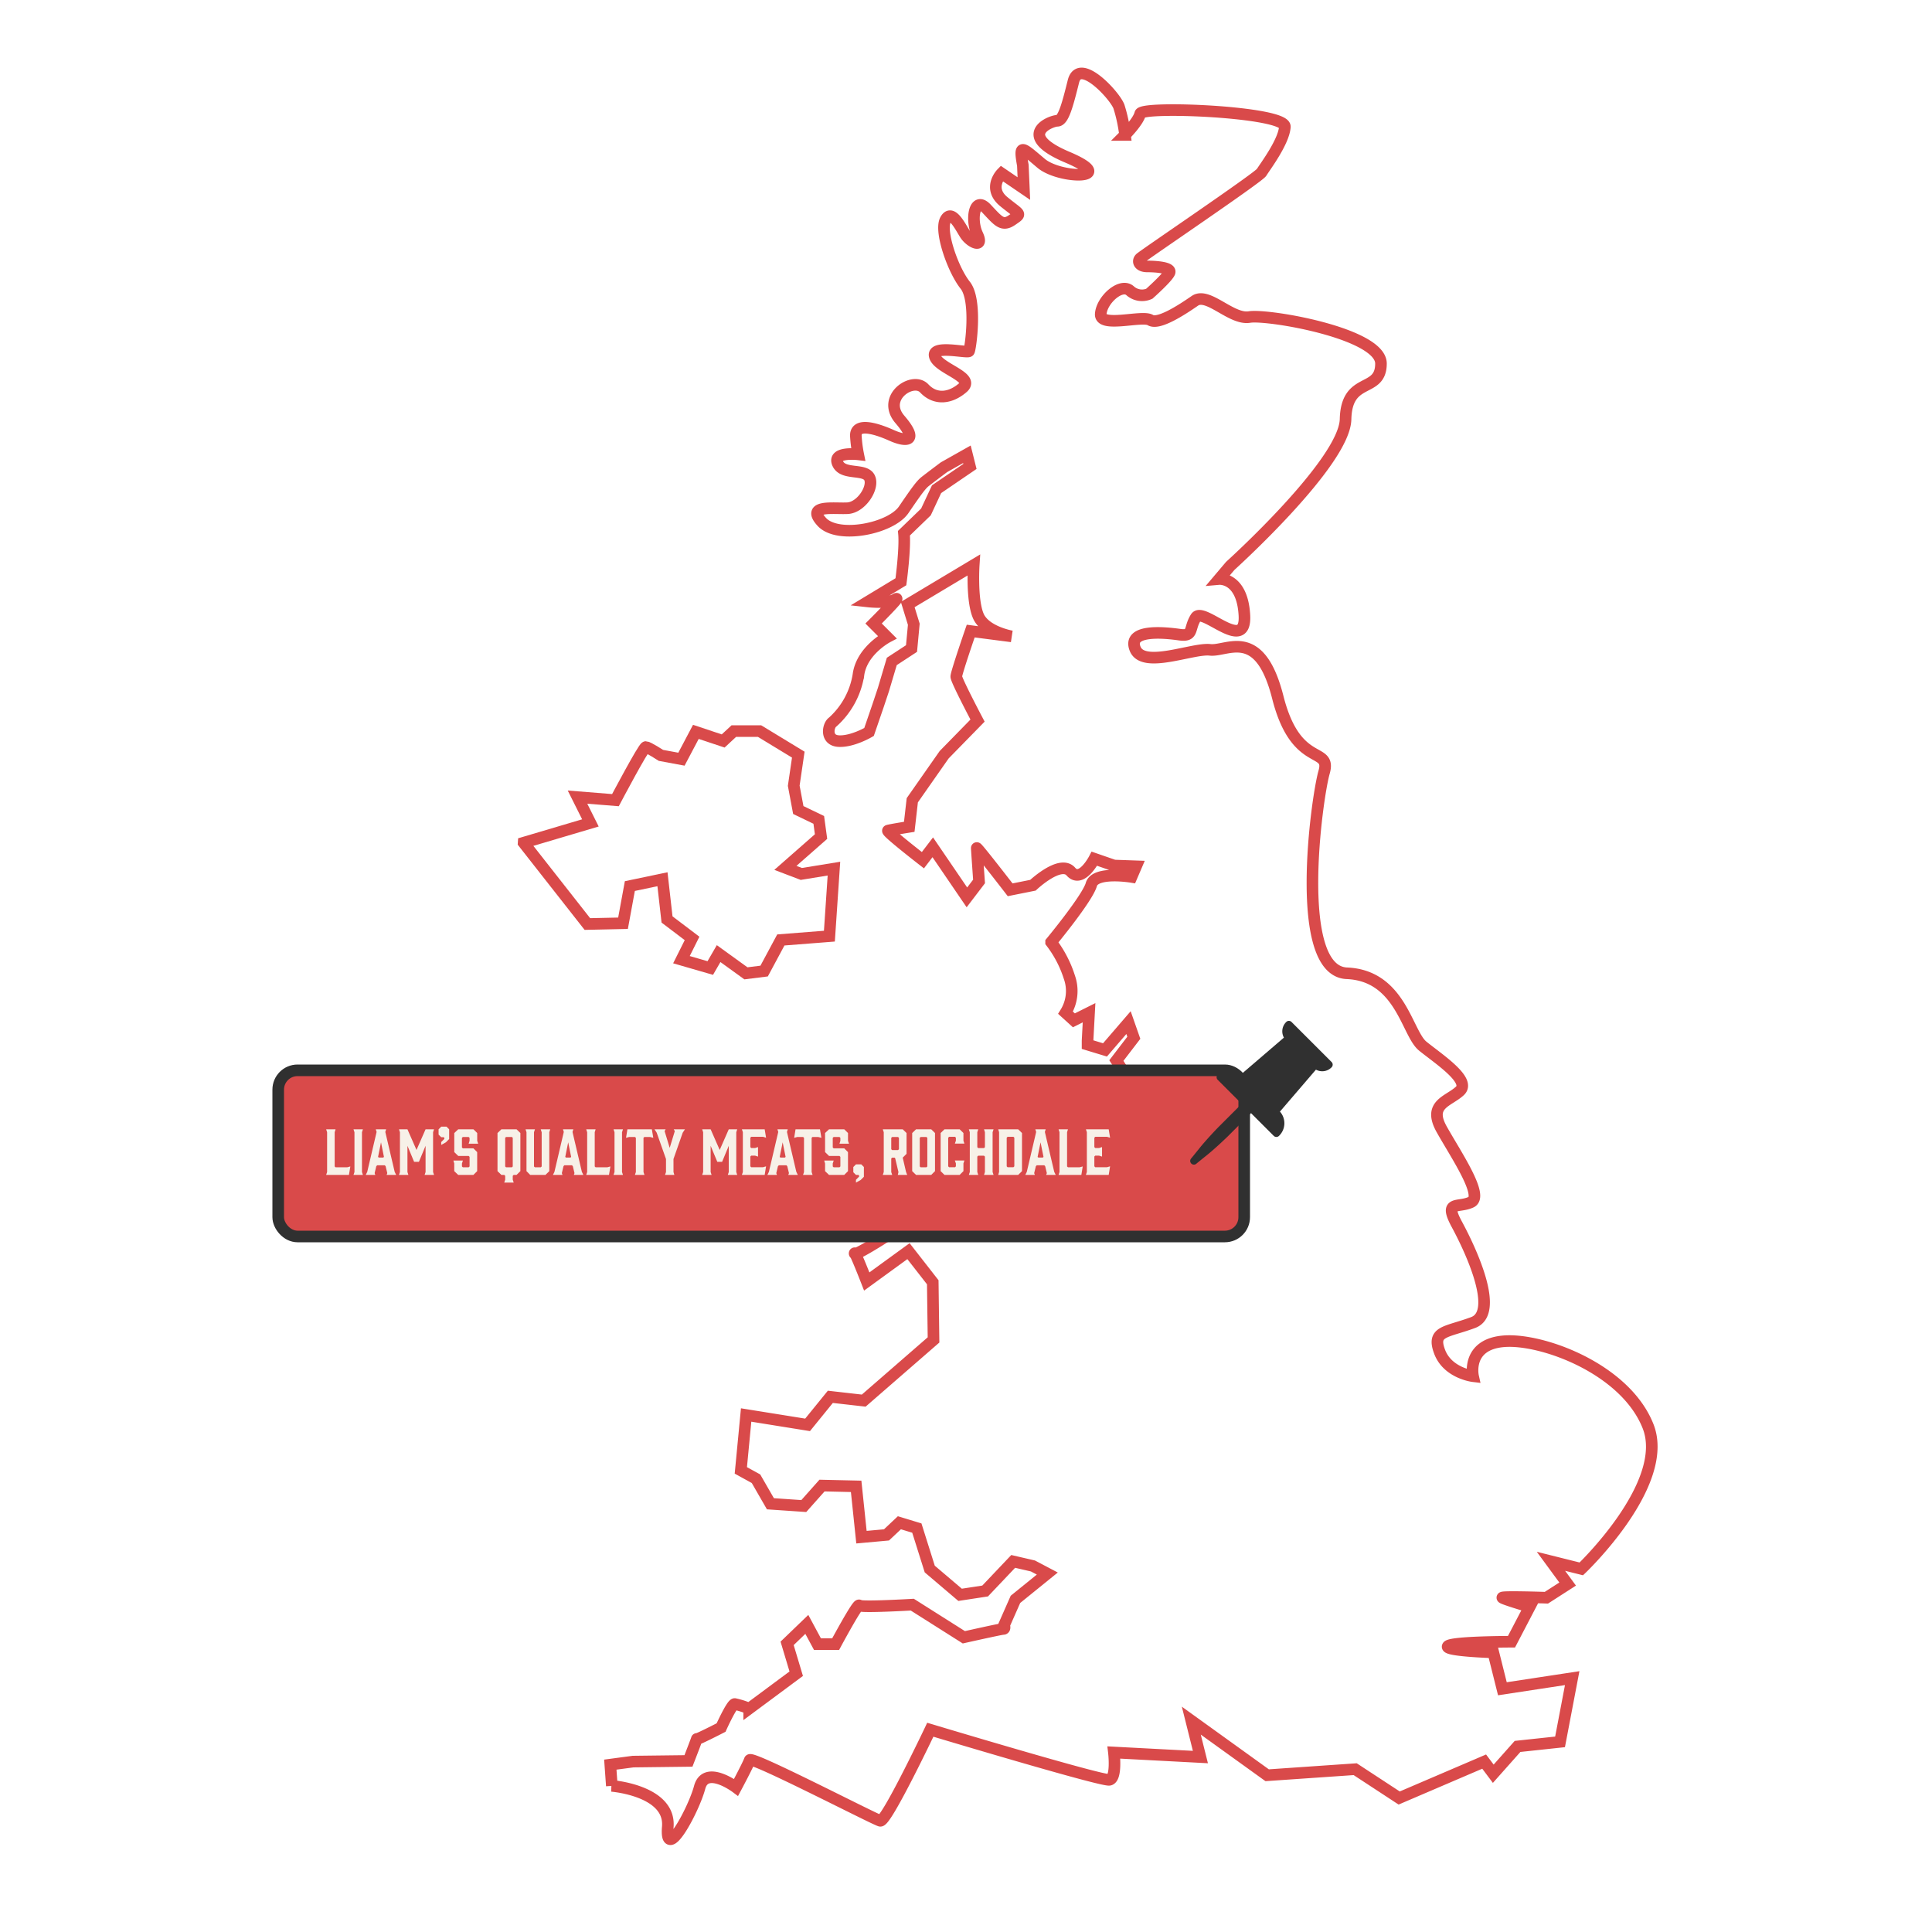 <svg xmlns="http://www.w3.org/2000/svg" width="500" height="500" viewBox="0 0 500 500">
  <path d="M158.293,462.185s15.315,1.179,14.53,10.6,6.676-4.319,8.247-10.21,9.425,0,9.425,0,3.141-5.891,3.534-7.069,32.2,15.316,33.773,15.709,12.959-23.563,12.959-23.563,44.376,13.352,46.34,12.96,1.178-7.069,1.178-7.069l22.384,1.178-2.356-9.425,19.635,14.137,22.777-1.57,11.389,7.461L384.1,455.9l2.357,3.142,6.283-7.069,11-1.178,3.142-16.494-18.065,2.749-2.356-9.425s-12.567-.393-11.781-1.571,16.493-1.178,16.493-1.178l4.713-9.032s-6.676-1.964-7.069-2.356,11.388,0,11.388,0l5.5-3.535-4.319-5.89,7.854,1.963s23.169-21.991,17.279-36.914-27.49-22.777-37.307-21.992-7.985,9.034-7.985,9.034-6.545-.785-8.639-6.283,1.57-4.974,8.639-7.592-.787-19.112-4.189-25.4.264-4.189,3.666-5.76-3.929-12.306-7.593-18.85,1.767-7.2,4.712-9.95-5.5-8.246-9.621-11.584-5.694-18.261-19.636-18.85-7.854-45.162-5.89-52.034-7.265-.785-11.978-19.373S317.6,168.7,313.15,168.18s-17.279,4.974-19.373-.263,7.854-4.189,11.519-3.664,2.356-1.571,4.189-4.451,13.09,9.425,12.567-.523-6.546-9.425-6.546-9.425l2.879-3.4s29.584-26.7,29.846-37.962,9.163-6.546,9.163-14.4-29.323-12.829-34.035-12.043-10.734-6.546-14.138-4.19S299.8,84.139,297.7,82.83s-13.089,2.094-12.829-1.571,5.236-8.115,7.592-6.021a4.623,4.623,0,0,0,4.975.786s4.712-4.19,5.236-5.5-3.665-1.571-5.761-1.571-2.618-1.308-1.833-2.094S325.713,45.917,326.5,44.607s5.758-7.854,6.021-11.781-36.915-5.5-37.438-3.4-3.927,5.5-3.927,5.5a40.489,40.489,0,0,0-1.571-7.331c-1.047-2.881-10.21-12.829-11.781-6.546s-2.619,10.211-4.189,10.211-11,3.664,2.618,9.425-1.833,5.76-6.806,1.57-5.76-5.235-4.713.523l.263,6.021-5.761-3.927s-3.73,3.8.59,7.331,4.712,2.946,2.159,4.713-3.534.393-6.676-2.945-4.123,2.945-2.356,6.676-1.767,2.16-3.142,0-3.534-6.676-5.1-3.731,1.964,12.959,5.1,16.886,1.375,16.494.982,17.083-9.817-1.767-8.836,1.375,10.407,5.3,7.265,8.05-7.068,3.338-10.014.2S228,102.857,232.9,108.551s1.767,5.891-2.16,4.123-9.621-3.534-9.228.393a33.587,33.587,0,0,0,.589,4.516s-6.676-.785-5.3,2.356,7.069,1.179,8.247,3.731-2.16,7.658-5.694,7.854-10.8-.981-6.676,3.535,17.868,1.767,21.206-3.142,4.516-6.48,5.5-7.265,4.909-3.731,4.909-3.731l5.942-3.35.785,3.141-8.639,5.891-2.749,5.891-5.694,5.5c.392,3.927-.786,12.567-.786,12.567l-8.443,5.105s5.3.589,7.069-.589-5.694,6.284-5.694,6.284l3.534,3.534s-6.676,3.534-7.462,9.818a20.782,20.782,0,0,1-6.676,12.173c-1.178.786-1.963,4.713,1.571,4.909s7.854-2.356,7.854-2.356l2.357-6.872,1.374-4.124,2.16-7.265,5.105-3.338.589-6.283-1.571-5.1L252,146.238s-.589,9.033,1.178,13.156,8.64,5.3,8.64,5.3l-10.6-1.375s-3.731,10.8-3.731,11.781,5.5,11.389,5.5,11.389l-8.64,8.836L236.1,207.108l-.786,6.872s-4.909.786-5.5.982,9.032,7.658,9.032,7.658l2.553-3.338,8.836,12.959,3.142-4.123s-.589-8.247-.589-8.64,8.639,10.8,8.639,10.8l5.891-1.179s7.069-6.676,9.817-3.534,6.087-3.33,6.087-3.33L288.328,224l5.694.2-1.178,2.748s-9.425-1.57-10.407,1.964-10.407,14.923-10.407,14.923a29.457,29.457,0,0,1,4.713,9.032,10.666,10.666,0,0,1-.982,9.229l2.16,1.963,3.927-1.963-.393,7.265v.982l4.516,1.374,6.087-7.069,1.375,3.927-4.516,5.891,1.767,2.749-.982,2.749-7.658-1.178-1.571,5.694,5.5,4.124-.2,2.748-7.854,5.695,1.178,6.676,10.21,7.265-3.534,3.927-7.265-9.582-3.142,2.945,2.946,4.516-3.338,3.731-2.553-7.069s-6.087-2.945-7.854-.392-4.909,3.338-6.676,1.178-3.927-5.106-3.927-5.106a37.3,37.3,0,0,0-3.535,3.928c-.2.589-6.872.392-6.872.392l2.356-5.1-9.425-10.014-5.89,5.5,5.694,11.388-7.462,9.033s-7.657,4.909-7.657,4.123,3.141,7.265,3.141,7.265l10.8-7.854,6.283,8.051.2,14.922-18.064,15.709-8.64-.982L209,368.754,193.1,366.2l-1.374,14.334,3.927,2.16,3.73,6.48,8.64.589,4.712-5.3,8.836.2,1.375,13.155,6.48-.589,3.338-3.141,4.516,1.374,3.338,10.6,7.854,6.676,6.479-.989,7.266-7.658,5.1,1.178,3.73,1.963-8.246,6.677-2.946,6.676s.393.981-.2.981-10.21,2.16-10.21,2.16L236.1,415.282s-13.352.785-13.745.2-6.087,10.014-6.087,10.014h-4.713l-2.749-5.105-5.1,4.909,2.356,7.854-12.173,9.032A21.191,21.191,0,0,0,190.151,441c-.786,0-3.535,6.087-3.535,6.087s-6.479,3.338-6.283,2.946-2.16,5.694-2.16,5.694l-14.334.173-5.89.785.393,5.5Z" fill="none" stroke="#d94a4a" stroke-miterlimit="10" stroke-width="3"/>
  <path d="M135.516,218.126l16.494,21.01,9.228-.2,1.767-9.621,8.444-1.767,1.178,10.406,6.479,4.909-2.749,5.5,7.462,2.16,2.16-3.731,7.068,5.106,4.713-.59,4.32-8.05,12.566-.982,1.178-17.475-8.443,1.374-4.123-1.571,9.228-8.1-.589-4.32-5.3-2.552-1.178-6.284,1.178-8.05-10.014-6.087h-6.676l-2.749,2.552-7.069-2.356-3.731,7.069-5.3-.982s-3.338-2.16-3.927-2.16-7.854,13.745-7.854,13.745l-9.818-.786,3.338,6.677-17.279,5.12Z" fill="none" stroke="#d94a4a" stroke-miterlimit="10" stroke-width="3"/>
  <rect x="72" y="277" width="250" height="43" rx="5" fill="#d94a4a" stroke="#303030" stroke-miterlimit="10" stroke-width="3"/>
  <g>
    <path d="M90.307,304.067h-5.9l.248-.746v-10.3l-.248-.76h2.438l-.233.76v8.855l.233.218h3.014l.808-.218Z" fill="#f7f1e8"/>
    <path d="M93.924,304.067H91.486l.248-.746v-10.3l-.248-.76h2.438l-.248.76v10.3Z" fill="#f7f1e8"/>
    <path d="M102.529,304.067h-2.47l.171-.465-.435-1.8-.233-.233H97.621l-.233.233-.435,1.8.171.465H94.653l.389-.792,2.423-10.33-.217-.683h2.687l-.218.683,2.424,10.33Zm-4.5-4.489h1.15l.186-.171-.761-3.774-.761,3.774Z" fill="#f7f1e8"/>
    <path d="M108.414,300.681h-1.243l-1.724-4.148v6.788l.248.746h-2.438l.248-.746v-10.3l-.248-.76h2.19l2.345,5.343,2.346-5.343h2.19l-.248.76v10.3l.248.746H109.89l.248-.746v-6.788Z" fill="#f7f1e8"/>
    <path d="M115.556,291.578l.683.684v2.516l-.823.839-1.227.684v-.746l.808-.808v-.279l-.156-.156h-.652l-.684-.683v-1.367l.684-.684Z" fill="#f7f1e8"/>
    <path d="M123.756,295.99h-2.469l.233-.746v-.776l-.233-.218H119.78l-.233.218v2.485l.233.233h2.734l.978.978v4.925l-.978.978h-3.931l-1.024-.978V301.1l-.218-.747H119.8l-.248.747v.776l.233.218h1.507l.233-.218v-2.485l-.233-.234h-2.7l-1.024-.994v-4.939l1.024-.963h3.931l.978.963v2.019Z" fill="#f7f1e8"/>
    <path d="M134.673,293.225v9.864l-.994.978h-.746l-.233.233v1.01l.249.746h-2.455l.249-.746V304.3l-.233-.233h-.746l-1.01-.978v-9.864l1.01-.963h3.915Zm-2.191,1.025H130.96l-.217.218v7.409l.217.218h1.522l.218-.218v-7.409Z" fill="#f7f1e8"/>
    <path d="M142.158,293.022v10.067l-.994.978h-3.946l-.963-.978V293.022l-.248-.76h2.438l-.248.76v8.855l.233.218h1.522l.233-.218v-8.855l-.248-.76h2.469Z" fill="#f7f1e8"/>
    <path d="M150.979,304.067h-2.47l.171-.465-.435-1.8-.233-.233H146.07l-.233.233-.435,1.8.171.465H143.1l.388-.792,2.423-10.33-.218-.683h2.688l-.218.683,2.423,10.33Zm-4.505-4.489h1.15l.186-.171-.761-3.774-.761,3.774Z" fill="#f7f1e8"/>
    <path d="M157.609,304.067h-5.9l.248-.746v-10.3l-.248-.76h2.438l-.233.76v8.855l.233.218h3.014l.807-.218Z" fill="#f7f1e8"/>
    <path d="M161.226,304.067h-2.438l.248-.746v-10.3l-.248-.76h2.438l-.248.76v10.3Z" fill="#f7f1e8"/>
    <path d="M169.069,294.468l-.839-.218h-1.475l-.218.218v8.853l.249.746h-2.47l.248-.746v-8.853l-.232-.218h-1.507l-.808.218.357-2.206H168.7Z" fill="#f7f1e8"/>
    <path d="M174.3,303.321l.217.746h-2.408l.249-.746v-3.37l-2.407-6.819-.575-.87h2.9l-.279.466,1.32,4.334,1.321-4.334-.28-.466h2.905l-.575.87-2.392,6.819Z" fill="#f7f1e8"/>
    <path d="M186.88,300.681h-1.243l-1.724-4.148v6.788l.249.746h-2.439l.249-.746v-10.3l-.249-.76h2.19l2.346,5.343,2.345-5.343h2.19l-.248.76v10.3l.248.746h-2.438l.248-.746v-6.788Z" fill="#f7f1e8"/>
    <path d="M192,304.067l.249-.761v-10.3l-.249-.746h5.9l.357,2.175-.807-.234h-3.03l-.233.234v2.438l.233.233h.994l.762-.249v2.47l-.762-.248h-.994l-.233.218v2.547l.233.233h3.03l.807-.233-.357,2.221Z" fill="#f7f1e8"/>
    <path d="M206.478,304.067h-2.47l.171-.465-.435-1.8-.233-.233H201.57l-.233.233-.435,1.8.171.465H198.6l.388-.792,2.424-10.33-.218-.683h2.687l-.217.683,2.423,10.33Zm-4.5-4.489h1.149l.187-.171-.762-3.774-.761,3.774Z" fill="#f7f1e8"/>
    <path d="M212.581,294.468l-.839-.218h-1.475l-.218.218v8.853l.248.746h-2.469l.248-.746v-8.853l-.233-.218h-1.507l-.807.218.357-2.206h6.322Z" fill="#f7f1e8"/>
    <path d="M219.724,295.99h-2.47l.233-.746v-.776l-.233-.218h-1.506l-.233.218v2.485l.233.233h2.733l.979.978v4.925l-.979.978h-3.93l-1.025-.978V301.1l-.217-.747h2.454l-.248.747v.776l.233.218h1.506l.233-.218v-2.485l-.233-.234h-2.7l-1.025-.994v-4.939l1.025-.963h3.93l.979.963v2.019Z" fill="#f7f1e8"/>
    <path d="M222.891,301.333l.683.684v2.532l-.823.823-1.227.684v-.731l.808-.823v-.264l-.156-.171h-.652l-.684-.683v-1.367l.684-.684Z" fill="#f7f1e8"/>
    <path d="M228.465,304.067l.249-.746v-10.3l-.249-.76h5.157l.994.963V298.6l-.994.994.855,3.681.31.792h-2.438l.171-.73-.839-3.557-.156-.186h-.637l-.233.232v3.5l.249.746Zm3.946-6.43.233-.218v-2.951l-.233-.218h-1.523l-.233.218v2.951l.233.218Z" fill="#f7f1e8"/>
    <path d="M241.977,293.225v9.864l-.978.978h-3.931l-.994-.978v-9.864l.994-.963H241Zm-2.221,1.025h-1.491l-.233.218v7.409l.233.218h1.491l.233-.218v-7.409Z" fill="#f7f1e8"/>
    <path d="M243.435,303.089v-9.864l.994-.963h3.93l.979.963v1.988l.248.746h-2.469l.264-.746v-.776l-.218-.234h-1.538l-.232.234v7.409l.232.233h1.538l.218-.233v-.761l-.264-.746h2.469l-.248.746v2l-.979.978h-3.93Z" fill="#f7f1e8"/>
    <path d="M250.734,292.262h2.438l-.248.76v3.869l.232.233h1.508l.232-.233v-3.869l-.232-.76h2.469l-.248.76v10.3l.248.746h-2.469l.232-.746v-3.992l-.232-.232h-1.508l-.232.232v3.992l.248.746h-2.438l.248-.746v-10.3Z" fill="#f7f1e8"/>
    <path d="M258.343,292.262H263.5l.994.963v9.864l-.994.978h-5.157l.218-.761v-10.3Zm2.19,9.584.233.233h1.506l.234-.233v-7.409l-.234-.234h-1.506l-.233.234Z" fill="#f7f1e8"/>
    <path d="M273.221,304.067h-2.469l.17-.465-.435-1.8-.233-.233h-1.942l-.232.233-.435,1.8.171.465h-2.47l.388-.792,2.424-10.33-.219-.683h2.688l-.217.683,2.423,10.33Zm-4.5-4.489h1.149l.187-.171-.762-3.774-.761,3.774Z" fill="#f7f1e8"/>
    <path d="M279.852,304.067h-5.9l.248-.746v-10.3l-.248-.76h2.439l-.234.76v8.855l.234.218H279.4l.808-.218Z" fill="#f7f1e8"/>
    <path d="M281.03,304.067l.249-.761v-10.3l-.249-.746h5.9l.357,2.175-.808-.234h-3.029l-.232.234v2.438l.232.233h.994l.762-.249v2.47l-.762-.248h-.994l-.232.218v2.547l.232.233h3.029l.808-.233-.357,2.221Z" fill="#f7f1e8"/>
  </g>
  <path d="M344.618,274.855,334.243,264.48a.959.959,0,0,0-1.357,0l-.044.044a3.364,3.364,0,0,0-.566,4.01l-10.857,9.318a4.53,4.53,0,0,0-6.218.178l-.065.065a.959.959,0,0,0,0,1.357l6.216,6.216-6.054,6.053c-.121.125-2.987,3.078-4.871,5.428-1.794,2.237-2.149,2.647-2.167,2.668a.96.96,0,0,0,1.355,1.354c.016-.013.416-.362,2.668-2.167,2.349-1.884,5.3-4.749,5.436-4.88l6.044-6.044,5.883,5.883a.96.96,0,0,0,1.357,0l.065-.065a4.53,4.53,0,0,0,.179-6.219l9.317-10.856a3.364,3.364,0,0,0,4.01-.566l.044-.044A.96.96,0,0,0,344.618,274.855Z" fill="#303030"/>
</svg>
